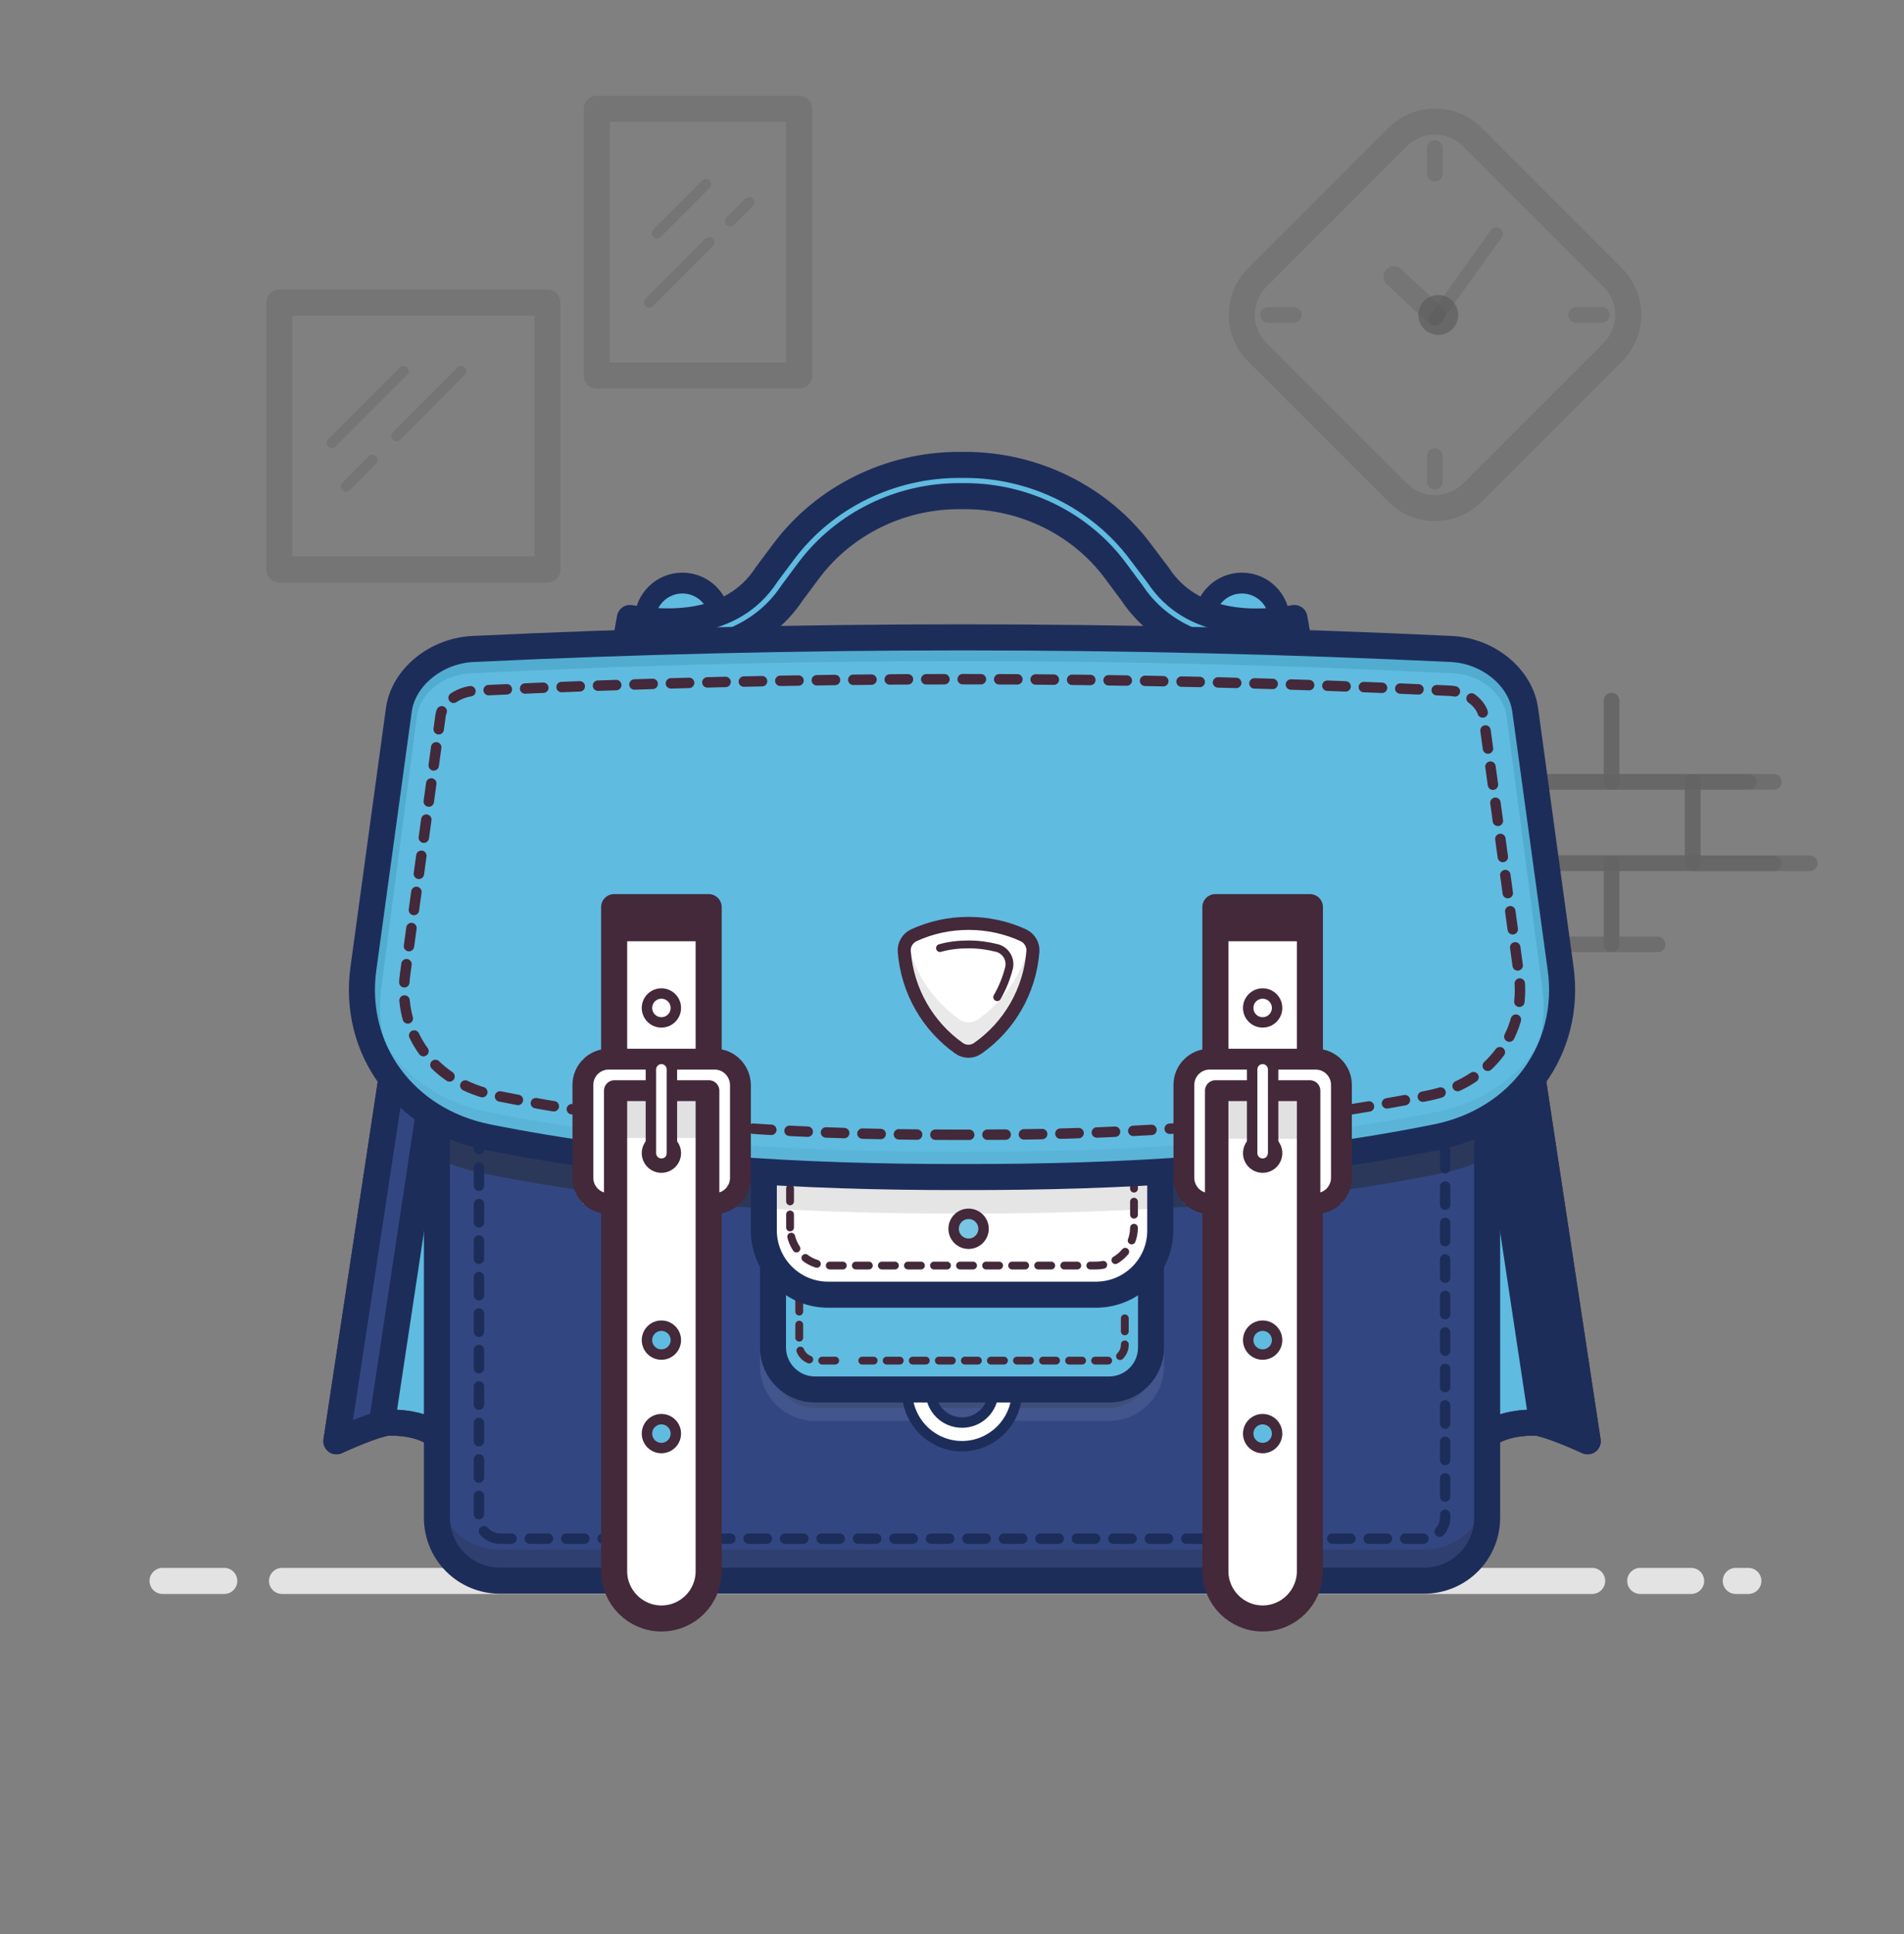 <svg width="190" height="193" viewBox="0 0 190 193" fill="none" xmlns="http://www.w3.org/2000/svg">
<rect x="0" y="0" width="190" height="193" fill="#808080" stroke="none"/>
<g clip-path="url(#clip0_199_5878)">
<g opacity="0.55">
<path opacity="0.55" d="M160.819 69.913V78.009H144.602" stroke="#474747" stroke-width="1.56" stroke-miterlimit="10" stroke-linecap="round" stroke-linejoin="round"/>
<path opacity="0.55" d="M177.01 78.009H160.818V69.913" stroke="#474747" stroke-width="1.56" stroke-miterlimit="10" stroke-linecap="round" stroke-linejoin="round"/>
<path opacity="0.55" d="M168.913 78.01H152.695V86.105H168.913V78.01Z" stroke="#474747" stroke-width="1.56" stroke-miterlimit="10" stroke-linecap="round" stroke-linejoin="round"/>
<path opacity="0.55" d="M165.403 94.227H160.818V86.132H177.01" stroke="#474747" stroke-width="1.56" stroke-miterlimit="10" stroke-linecap="round" stroke-linejoin="round"/>
<path opacity="0.55" d="M144.602 86.132H160.819V94.227H147.667" stroke="#474747" stroke-width="1.56" stroke-miterlimit="10" stroke-linecap="round" stroke-linejoin="round"/>
<path opacity="0.55" d="M139.072 78.01H152.696V86.132H144.6" stroke="#474747" stroke-width="1.56" stroke-miterlimit="10" stroke-linecap="round" stroke-linejoin="round"/>
<path opacity="0.55" d="M180.601 86.132H168.916V78.01H174.523" stroke="#474747" stroke-width="1.56" stroke-miterlimit="10" stroke-linecap="round" stroke-linejoin="round"/>
</g>
<g opacity="0.55">
<path opacity="0.55" d="M139.492 49.163L125.449 35.12C123.405 33.076 123.405 29.749 125.449 27.705L139.492 13.662C141.536 11.618 144.863 11.618 146.907 13.662L160.95 27.705C162.993 29.749 162.993 33.076 160.95 35.12L146.907 49.163C144.863 51.207 141.536 51.207 139.492 49.163Z" stroke="#333333" stroke-opacity="0.45" stroke-width="2.6" stroke-miterlimit="10" stroke-linecap="round" stroke-linejoin="round"/>
<path opacity="0.55" d="M143.186 17.33V14.762" stroke="#333333" stroke-opacity="0.45" stroke-width="1.56" stroke-miterlimit="10" stroke-linecap="round" stroke-linejoin="round"/>
<path opacity="0.55" d="M143.186 48.062V45.495" stroke="#333333" stroke-opacity="0.45" stroke-width="1.56" stroke-miterlimit="10" stroke-linecap="round" stroke-linejoin="round"/>
<path opacity="0.55" d="M157.281 31.426H159.849" stroke="#333333" stroke-opacity="0.45" stroke-width="1.56" stroke-miterlimit="10" stroke-linecap="round" stroke-linejoin="round"/>
<path opacity="0.55" d="M126.549 31.426H129.116" stroke="#333333" stroke-opacity="0.45" stroke-width="1.56" stroke-miterlimit="10" stroke-linecap="round" stroke-linejoin="round"/>
<path opacity="0.55" d="M143.185 31.425L139.098 27.6" stroke="#333333" stroke-opacity="0.45" stroke-width="2.08" stroke-miterlimit="10" stroke-linecap="round" stroke-linejoin="round"/>
<path opacity="0.55" d="M149.316 23.33L143.186 31.871" stroke="#333333" stroke-opacity="0.45" stroke-width="1.3" stroke-miterlimit="10" stroke-linecap="round" stroke-linejoin="round"/>
<path opacity="0.55" d="M143.526 33.417C144.626 33.417 145.518 32.525 145.518 31.425C145.518 30.326 144.626 29.434 143.526 29.434C142.427 29.434 141.535 30.326 141.535 31.425C141.535 32.525 142.427 33.417 143.526 33.417Z" fill="#333333"/>
</g>
<g opacity="0.55">
<path opacity="0.55" d="M54.629 30.194H27.879V56.813H54.629V30.194Z" stroke="#333333" stroke-opacity="0.45" stroke-width="2.6" stroke-miterlimit="10" stroke-linecap="round" stroke-linejoin="round"/>
<path opacity="0.55" d="M79.755 10.859H59.555V37.478H79.755V10.859Z" stroke="#333333" stroke-opacity="0.45" stroke-width="2.6" stroke-miterlimit="10" stroke-linecap="round" stroke-linejoin="round"/>
<path opacity="0.55" d="M33.117 44.185L40.27 37.032" stroke="#333333" stroke-opacity="0.45" stroke-width="1.04" stroke-miterlimit="10" stroke-linecap="round" stroke-linejoin="round"/>
<path opacity="0.55" d="M39.565 43.504L46.01 37.032" stroke="#333333" stroke-opacity="0.45" stroke-width="1.04" stroke-miterlimit="10" stroke-linecap="round" stroke-linejoin="round"/>
<path opacity="0.55" d="M34.535 48.534L37.155 45.888" stroke="#333333" stroke-opacity="0.45" stroke-width="1.04" stroke-miterlimit="10" stroke-linecap="round" stroke-linejoin="round"/>
<path opacity="0.55" d="M65.553 23.277L70.452 18.378" stroke="#333333" stroke-opacity="0.45" stroke-width="1.04" stroke-miterlimit="10" stroke-linecap="round" stroke-linejoin="round"/>
<path opacity="0.55" d="M72.863 22.072L74.75 20.185" stroke="#333333" stroke-opacity="0.45" stroke-width="1.04" stroke-miterlimit="10" stroke-linecap="round" stroke-linejoin="round"/>
<path opacity="0.55" d="M64.769 30.194L70.769 24.168" stroke="#333333" stroke-opacity="0.45" stroke-width="1.04" stroke-miterlimit="10" stroke-linecap="round" stroke-linejoin="round"/>
</g>
<path d="M163.676 157.736H168.759" stroke="#E3E3E3" stroke-width="2.6" stroke-miterlimit="10" stroke-linecap="round" stroke-linejoin="round"/>
<path d="M173.213 157.736H174.47" stroke="#E3E3E3" stroke-width="2.6" stroke-miterlimit="10" stroke-linecap="round" stroke-linejoin="round"/>
<path d="M28.143 157.736H158.881" stroke="#E3E3E3" stroke-width="2.6" stroke-miterlimit="10" stroke-linecap="round" stroke-linejoin="round"/>
<path d="M16.221 157.736H22.378" stroke="#E3E3E3" stroke-width="2.6" stroke-miterlimit="10" stroke-linecap="round" stroke-linejoin="round"/>
<path d="M64.35 61.922C64.35 59.853 66.026 58.176 68.096 58.176C70.166 58.176 71.843 59.853 71.843 61.922H64.35Z" fill="#60BBE0"/>
<path d="M64.35 61.922C64.35 59.853 66.026 58.176 68.096 58.176C70.166 58.176 71.843 59.853 71.843 61.922H64.35Z" fill="#60BBE0" stroke="#1D2D5A" stroke-width="2.08" stroke-miterlimit="10" stroke-linecap="round" stroke-linejoin="round"/>
<path d="M120.184 61.922C120.184 59.853 121.86 58.176 123.93 58.176C126 58.176 127.677 59.853 127.677 61.922H120.184Z" fill="#60BBE0"/>
<path d="M120.184 61.922C120.184 59.853 121.86 58.176 123.93 58.176C126 58.176 127.677 59.853 127.677 61.922H120.184Z" stroke="#1D2D5A" stroke-width="2.08" stroke-miterlimit="10" stroke-linecap="round" stroke-linejoin="round"/>
<path d="M125.449 65.145C119.973 65.145 115.545 63.049 112.951 59.145L111.274 56.892C107.816 52.255 102.209 49.504 96.314 49.504H95.685C89.79 49.504 84.21 52.255 80.725 56.892L79.048 59.145C75.826 64.019 69.721 66.062 62.307 64.752L62.857 61.66C66.472 62.289 73.049 62.604 76.455 57.39L76.507 57.311L78.21 55.032C82.271 49.608 88.795 46.386 95.685 46.386H96.314C103.205 46.386 109.729 49.608 113.79 55.032L115.571 57.39C118.977 62.604 125.553 62.316 129.169 61.66L129.719 64.752C128.226 65.014 126.811 65.145 125.449 65.145Z" fill="#60BBE0"/>
<path d="M125.449 65.145C119.973 65.145 115.545 63.049 112.951 59.145L111.274 56.892C107.816 52.255 102.209 49.504 96.314 49.504H95.685C89.79 49.504 84.21 52.255 80.725 56.892L79.048 59.145C75.826 64.019 69.721 66.062 62.307 64.752L62.857 61.66C66.472 62.289 73.049 62.604 76.455 57.39L76.507 57.311L78.21 55.032C82.271 49.608 88.795 46.386 95.685 46.386H96.314C103.205 46.386 109.729 49.608 113.79 55.032L115.571 57.39C118.977 62.604 125.553 62.316 129.169 61.66L129.719 64.752C128.226 65.014 126.811 65.145 125.449 65.145Z" stroke="#1D2D5A" stroke-width="2.6" stroke-miterlimit="10" stroke-linecap="round" stroke-linejoin="round"/>
<path d="M44.125 106.855H39.173L33.566 143.797C33.566 143.797 37.523 141.937 38.859 141.937C43.103 141.937 44.151 143.797 44.151 143.797V106.855H44.125Z" fill="#60BBE0"/>
<path d="M44.125 106.855H39.173L33.566 143.797C33.566 143.797 37.523 141.937 38.859 141.937C43.103 141.937 44.151 143.797 44.151 143.797V106.855H44.125Z" stroke="#43293A" stroke-width="2.6" stroke-miterlimit="10" stroke-linecap="round" stroke-linejoin="round"/>
<path d="M44.125 106.855H39.173L33.566 143.797C33.566 143.797 37.523 141.937 38.859 141.937C43.103 141.937 44.151 143.797 44.151 143.797V106.855H44.125Z" stroke="#1D2D5A" stroke-width="2.6" stroke-miterlimit="10" stroke-linecap="round" stroke-linejoin="round"/>
<path d="M43.417 106.855H39.199L33.592 143.797C33.592 143.797 36.421 142.487 38.098 142.068L43.417 106.855Z" fill="#324782"/>
<path d="M43.417 106.855H39.199L33.592 143.797C33.592 143.797 36.421 142.487 38.098 142.068L43.417 106.855Z" stroke="#1D2D5A" stroke-width="2.6" stroke-miterlimit="10" stroke-linecap="round" stroke-linejoin="round"/>
<path d="M147.878 106.855H152.83L158.436 143.797C158.436 143.797 154.48 141.937 153.144 141.937C148.9 141.937 147.852 143.797 147.852 143.797V106.855H147.878Z" fill="#60BBE0"/>
<path d="M147.878 106.855H152.83L158.436 143.797C158.436 143.797 154.48 141.937 153.144 141.937C148.9 141.937 147.852 143.797 147.852 143.797V106.855H147.878Z" stroke="#43293A" stroke-width="2.6" stroke-miterlimit="10" stroke-linecap="round" stroke-linejoin="round"/>
<path d="M147.878 106.855H152.83L158.436 143.797C158.436 143.797 154.48 141.937 153.144 141.937C148.9 141.937 147.852 143.797 147.852 143.797V106.855H147.878Z" stroke="#1D2D5A" stroke-width="2.6" stroke-miterlimit="10" stroke-linecap="round" stroke-linejoin="round"/>
<path d="M148.584 106.855H152.802L158.409 143.797C158.409 143.797 155.579 142.487 153.903 142.068L148.584 106.855Z" fill="#1D2D5A"/>
<path d="M148.584 106.855H152.802L158.409 143.797C158.409 143.797 155.579 142.487 153.903 142.068L148.584 106.855Z" stroke="#1D2D5A" stroke-width="2.6" stroke-miterlimit="10" stroke-linecap="round" stroke-linejoin="round"/>
<path d="M142.059 157.579H49.835C46.35 157.579 43.547 154.775 43.547 151.291V85.791H148.347V151.291C148.347 154.775 145.543 157.579 142.059 157.579Z" fill="#324782"/>
<path opacity="0.48" d="M110.671 140.47H81.327C79.021 140.47 77.135 138.584 77.135 136.278V125.615H114.863V136.278C114.863 138.61 112.976 140.47 110.671 140.47Z" fill="#2C385A" stroke="white" stroke-opacity="0.17" stroke-width="2.6" stroke-miterlimit="10"/>
<path d="M99.119 138.819C99.119 140.549 97.73 141.937 96.001 141.937C94.272 141.937 92.883 140.549 92.883 138.819H90.525C90.525 141.832 92.988 144.295 96.001 144.295C99.014 144.295 101.477 141.832 101.477 138.819H99.119Z" fill="white"/>
<path d="M99.119 138.819C99.119 140.549 97.73 141.937 96.001 141.937C94.272 141.937 92.883 140.549 92.883 138.819H90.525C90.525 141.832 92.988 144.295 96.001 144.295C99.014 144.295 101.477 141.832 101.477 138.819H99.119Z" stroke="#1D2D5A" stroke-width="1.04" stroke-miterlimit="10" stroke-linecap="round" stroke-linejoin="round"/>
<path opacity="0.48" d="M142.112 154.618H49.888C46.403 154.618 43.6 151.815 43.6 148.33V151.422C43.6 154.906 46.403 157.71 49.888 157.71H142.112C145.596 157.71 148.4 154.906 148.4 151.422V148.33C148.4 151.815 145.596 154.618 142.112 154.618Z" fill="#2C385A"/>
<path d="M148.4 115.554V86.97H43.6V115.554C45.014 116.235 46.534 116.733 48.158 117.074C61.809 119.825 76.743 121.108 95.161 121.108H96.838C115.257 121.108 130.191 119.825 143.841 117.074C145.465 116.733 146.985 116.235 148.4 115.554Z" fill="#2C385A"/>
<path d="M110.671 138.636H81.327C79.021 138.636 77.135 136.75 77.135 134.444V123.781H114.863V134.444C114.863 136.776 112.976 138.636 110.671 138.636Z" fill="#60BBE0"/>
<path opacity="0.45" d="M77.135 129.597C78.576 130.96 80.515 131.798 82.637 131.798H109.361C111.483 131.798 113.422 130.96 114.863 129.597V124.829H77.135V129.597Z" fill="#60BBE0"/>
<path d="M83.345 135.754H81.328C80.463 135.754 79.756 135.047 79.756 134.182V126.139" stroke="#43293A" stroke-width="0.78" stroke-miterlimit="10" stroke-linecap="round" stroke-linejoin="round" stroke-dasharray="1.3 1.3"/>
<path d="M112.243 131.536V134.182C112.243 135.047 111.536 135.754 110.671 135.754H86.043" stroke="#43293A" stroke-width="0.78" stroke-miterlimit="10" stroke-linecap="round" stroke-linejoin="round" stroke-dasharray="1.3 1.3"/>
<path d="M110.671 138.636H81.327C79.021 138.636 77.135 136.75 77.135 134.444V123.781H114.863V134.444C114.863 136.776 112.976 138.636 110.671 138.636Z" stroke="#1D2D5A" stroke-width="2.6" stroke-miterlimit="10" stroke-linecap="round" stroke-linejoin="round"/>
<path d="M109.364 129.178H82.64C79.103 129.178 76.221 126.296 76.221 122.759V116.366H115.783V122.785C115.783 126.322 112.901 129.178 109.364 129.178Z" fill="white"/>
<path opacity="0.84" d="M76.221 120.558C82.142 120.899 88.404 121.082 95.163 121.082H96.84C103.574 121.082 109.861 120.899 115.783 120.558V116.366H76.221V120.558Z" fill="#E1E1E1"/>
<path d="M109.364 129.178H82.64C79.103 129.178 76.221 126.296 76.221 122.759V116.366H115.783V122.785C115.783 126.322 112.901 129.178 109.364 129.178Z" stroke="#1D2D5A" stroke-width="2.6" stroke-miterlimit="10" stroke-linecap="round" stroke-linejoin="round"/>
<path d="M78.84 122.471V117.545H113.162V122.471C113.162 124.567 111.459 126.27 109.363 126.27H82.639C80.543 126.27 78.84 124.567 78.84 122.471Z" stroke="#43293A" stroke-width="0.78" stroke-miterlimit="10" stroke-linecap="round" stroke-linejoin="round" stroke-dasharray="1.3 1.3"/>
<path d="M142.112 157.71H49.888C46.403 157.71 43.6 154.906 43.6 151.422V85.922H148.4V151.422C148.4 154.906 145.596 157.71 142.112 157.71Z" stroke="#1D2D5A" stroke-width="2.6" stroke-miterlimit="10" stroke-linecap="round" stroke-linejoin="round"/>
<path d="M49.889 153.518C48.736 153.518 47.793 152.575 47.793 151.422V90.114H144.209V151.422C144.209 152.575 143.266 153.518 142.113 153.518H49.889Z" stroke="#1D2D5A" stroke-width="1.04" stroke-miterlimit="10" stroke-linecap="round" stroke-linejoin="round" stroke-dasharray="1.82 1.82"/>
<path d="M39.8 70.83L36.263 96.637C35.163 104.628 40.298 111.781 48.656 113.458C64.061 116.549 79.991 117.466 95.999 117.44C112.007 117.466 127.937 116.576 143.342 113.458C151.7 111.781 156.835 104.628 155.735 96.637L152.198 70.83C151.753 67.582 148.53 64.935 144.836 64.752C112.243 63.206 79.781 63.206 47.188 64.752C43.494 64.935 40.245 67.582 39.8 70.83Z" fill="#60BBE0"/>
<path opacity="0.55" d="M155.735 96.637L152.198 70.83C151.753 67.582 148.53 64.935 144.836 64.752C112.243 63.206 79.781 63.206 47.188 64.752C43.494 64.935 40.272 67.582 39.826 70.83L36.263 96.637C35.163 104.628 40.298 111.781 48.656 113.458C64.061 116.549 79.991 117.466 95.999 117.44C112.007 117.466 127.937 116.576 143.342 113.458C151.674 111.781 156.809 104.628 155.735 96.637ZM143.316 113.536C129.849 116.366 115.099 117.676 96.837 117.676H95.134C76.873 117.676 62.122 116.366 48.656 113.536C41.555 112.043 37.101 105.755 38.045 98.602L41.608 71.433C41.896 69.206 44.228 67.32 46.795 67.189C63.144 66.376 79.676 65.957 95.973 65.957C112.269 65.957 128.828 66.376 145.15 67.189C147.718 67.32 150.05 69.232 150.338 71.433L153.901 98.602C154.897 105.755 150.416 112.043 143.316 113.536Z" fill="#48A0C3"/>
<path opacity="0.45" d="M143.344 110.943C127.939 114.034 112.009 114.951 96.001 114.925C79.993 114.951 64.063 114.06 48.657 110.943C41.505 109.502 36.71 104.052 36.16 97.502C35.531 105.152 40.588 111.833 48.657 113.458C64.063 116.549 79.993 117.466 96.001 117.44C112.009 117.466 127.939 116.576 143.344 113.458C151.388 111.833 156.444 105.152 155.842 97.502C155.291 104.052 150.497 109.502 143.344 110.943Z" fill="#53ACD0"/>
<path d="M39.8 70.83L36.263 96.637C35.163 104.628 40.298 111.781 48.656 113.458C64.061 116.549 79.991 117.466 95.999 117.44C112.007 117.466 127.937 116.576 143.342 113.458C151.7 111.781 156.835 104.628 155.735 96.637L152.198 70.83C151.753 67.582 148.53 64.935 144.836 64.752C112.243 63.206 79.781 63.206 47.188 64.752C43.494 64.935 40.245 67.582 39.8 70.83Z" stroke="#1D2D5A" stroke-width="2.6" stroke-miterlimit="10" stroke-linecap="round" stroke-linejoin="round"/>
<path d="M95.161 113.222C77.214 113.222 62.699 111.99 49.494 109.318C43.337 108.087 39.617 103.082 40.429 97.188L43.966 71.38C44.123 70.28 45.564 69.022 47.372 68.918C63.511 68.158 79.886 67.765 95.999 67.765C112.112 67.765 128.461 68.158 144.626 68.918C146.46 68.996 147.875 70.28 148.032 71.38L151.569 97.188C152.382 103.109 148.661 108.087 142.504 109.318C129.299 111.99 114.785 113.222 96.838 113.222H95.161Z" stroke="#43293A" stroke-width="1.04" stroke-linecap="round" stroke-linejoin="round" stroke-dasharray="1.82 1.82"/>
<path d="M66.001 161.483C63.407 161.483 61.285 159.361 61.285 156.767V90.507H70.717V156.767C70.717 159.361 68.621 161.483 66.001 161.483Z" fill="white"/>
<path d="M70.717 90.507H61.285V93.913H70.717V90.507Z" fill="#43293A"/>
<path opacity="0.78" d="M70.717 108.821H61.285V113.537H70.717V108.821Z" fill="#D9D9D9"/>
<path d="M66.001 161.483C63.407 161.483 61.285 159.361 61.285 156.767V90.507H70.717V156.767C70.717 159.361 68.621 161.483 66.001 161.483Z" stroke="#43293A" stroke-width="2.6" stroke-miterlimit="10" stroke-linecap="round" stroke-linejoin="round"/>
<path d="M58.141 105.677V120.087H61.285V116.943V115.659V108.821H70.717V115.659V116.943V120.087H73.861V105.677H58.141Z" fill="white"/>
<path d="M71.32 105.677H60.736C59.321 105.677 58.168 106.829 58.168 108.244V117.519C58.168 118.934 59.321 120.087 60.736 120.087H61.312V116.943V113.537V108.821H70.744V113.537V116.943V120.087H71.32C72.735 120.087 73.888 118.934 73.888 117.519V108.244C73.862 106.829 72.735 105.677 71.32 105.677Z" stroke="#43293A" stroke-width="2.08" stroke-miterlimit="10" stroke-linecap="round" stroke-linejoin="round"/>
<path d="M66.001 102.009C66.797 102.009 67.442 101.364 67.442 100.568C67.442 99.772 66.797 99.127 66.001 99.127C65.206 99.127 64.561 99.772 64.561 100.568C64.561 101.364 65.206 102.009 66.001 102.009Z" fill="white"/>
<path d="M66.001 102.009C66.797 102.009 67.442 101.364 67.442 100.568C67.442 99.772 66.797 99.127 66.001 99.127C65.206 99.127 64.561 99.772 64.561 100.568C64.561 101.364 65.206 102.009 66.001 102.009Z" stroke="#43293A" stroke-width="1.04" stroke-miterlimit="10" stroke-linecap="round" stroke-linejoin="round"/>
<path d="M66.001 116.104C66.797 116.104 67.442 115.459 67.442 114.663C67.442 113.867 66.797 113.222 66.001 113.222C65.206 113.222 64.561 113.867 64.561 114.663C64.561 115.459 65.206 116.104 66.001 116.104Z" fill="white"/>
<path d="M66.001 116.497C66.797 116.497 67.442 115.852 67.442 115.056C67.442 114.26 66.797 113.615 66.001 113.615C65.206 113.615 64.561 114.26 64.561 115.056C64.561 115.852 65.206 116.497 66.001 116.497Z" stroke="#43293A" stroke-width="1.04" stroke-miterlimit="10" stroke-linecap="round" stroke-linejoin="round"/>
<path d="M66.001 135.152C66.797 135.152 67.442 134.507 67.442 133.711C67.442 132.915 66.797 132.27 66.001 132.27C65.206 132.27 64.561 132.915 64.561 133.711C64.561 134.507 65.206 135.152 66.001 135.152Z" fill="#60BBE0"/>
<path d="M66.001 135.152C66.797 135.152 67.442 134.507 67.442 133.711C67.442 132.915 66.797 132.27 66.001 132.27C65.206 132.27 64.561 132.915 64.561 133.711C64.561 134.507 65.206 135.152 66.001 135.152Z" stroke="#43293A" stroke-width="1.04" stroke-miterlimit="10" stroke-linecap="round" stroke-linejoin="round"/>
<path d="M66.001 144.479C66.797 144.479 67.442 143.834 67.442 143.038C67.442 142.242 66.797 141.597 66.001 141.597C65.206 141.597 64.561 142.242 64.561 143.038C64.561 143.834 65.206 144.479 66.001 144.479Z" fill="#60BBE0"/>
<path d="M66.001 144.479C66.797 144.479 67.442 143.834 67.442 143.038C67.442 142.242 66.797 141.597 66.001 141.597C65.206 141.597 64.561 142.242 64.561 143.038C64.561 143.834 65.206 144.479 66.001 144.479Z" stroke="#43293A" stroke-width="1.04" stroke-miterlimit="10" stroke-linecap="round" stroke-linejoin="round"/>
<path d="M66.001 116.104C65.425 116.104 64.953 115.633 64.953 115.056V106.699C64.953 106.122 65.425 105.651 66.001 105.651C66.578 105.651 67.049 106.122 67.049 106.699V115.056C67.049 115.659 66.604 116.104 66.001 116.104Z" fill="white"/>
<path d="M66.001 116.104C65.425 116.104 64.953 115.633 64.953 115.056V106.699C64.953 106.122 65.425 105.651 66.001 105.651C66.578 105.651 67.049 106.122 67.049 106.699V115.056C67.049 115.659 66.604 116.104 66.001 116.104Z" stroke="#43293A" stroke-width="1.04" stroke-miterlimit="10" stroke-linecap="round" stroke-linejoin="round"/>
<path d="M125.999 161.483C123.405 161.483 121.283 159.361 121.283 156.767V90.507H130.715V156.767C130.715 159.361 128.593 161.483 125.999 161.483Z" fill="white"/>
<path opacity="0.78" d="M130.401 108.899H120.969V113.615H130.401V108.899Z" fill="#D9D9D9"/>
<path d="M125.999 161.483C123.405 161.483 121.283 159.361 121.283 156.767V90.507H130.715V156.767C130.715 159.361 128.593 161.483 125.999 161.483Z" stroke="#43293A" stroke-width="2.6" stroke-miterlimit="10" stroke-linecap="round" stroke-linejoin="round"/>
<path d="M118.141 105.677V120.087H121.285V116.943V115.659V108.821H130.717V115.659V116.943V120.087H133.861V105.677H118.141Z" fill="white"/>
<path d="M131.293 105.677H120.708C119.293 105.677 118.141 106.829 118.141 108.244V117.519C118.141 118.934 119.293 120.087 120.708 120.087H121.285V116.943V113.537V108.821H130.717V113.537V116.943V120.087H131.293C132.708 120.087 133.861 118.934 133.861 117.519V108.244C133.861 106.829 132.708 105.677 131.293 105.677Z" stroke="#43293A" stroke-width="2.08" stroke-miterlimit="10" stroke-linecap="round" stroke-linejoin="round"/>
<path d="M126 102.009C126.796 102.009 127.441 101.364 127.441 100.568C127.441 99.772 126.796 99.127 126 99.127C125.204 99.127 124.559 99.772 124.559 100.568C124.559 101.364 125.204 102.009 126 102.009Z" fill="white"/>
<path d="M126 102.009C126.796 102.009 127.441 101.364 127.441 100.568C127.441 99.772 126.796 99.127 126 99.127C125.204 99.127 124.559 99.772 124.559 100.568C124.559 101.364 125.204 102.009 126 102.009Z" stroke="#43293A" stroke-width="1.04" stroke-miterlimit="10" stroke-linecap="round" stroke-linejoin="round"/>
<path d="M126 116.104C126.796 116.104 127.441 115.459 127.441 114.663C127.441 113.867 126.796 113.222 126 113.222C125.204 113.222 124.559 113.867 124.559 114.663C124.559 115.459 125.204 116.104 126 116.104Z" fill="white"/>
<path d="M126 116.497C126.796 116.497 127.441 115.852 127.441 115.056C127.441 114.26 126.796 113.615 126 113.615C125.204 113.615 124.559 114.26 124.559 115.056C124.559 115.852 125.204 116.497 126 116.497Z" stroke="#43293A" stroke-width="1.04" stroke-miterlimit="10" stroke-linecap="round" stroke-linejoin="round"/>
<path d="M126 135.152C126.796 135.152 127.441 134.507 127.441 133.711C127.441 132.915 126.796 132.27 126 132.27C125.204 132.27 124.559 132.915 124.559 133.711C124.559 134.507 125.204 135.152 126 135.152Z" fill="#60BBE0"/>
<path d="M126 135.152C126.796 135.152 127.441 134.507 127.441 133.711C127.441 132.915 126.796 132.27 126 132.27C125.204 132.27 124.559 132.915 124.559 133.711C124.559 134.507 125.204 135.152 126 135.152Z" stroke="#43293A" stroke-width="1.04" stroke-miterlimit="10" stroke-linecap="round" stroke-linejoin="round"/>
<path d="M126 144.479C126.796 144.479 127.441 143.834 127.441 143.038C127.441 142.242 126.796 141.597 126 141.597C125.204 141.597 124.559 142.242 124.559 143.038C124.559 143.834 125.204 144.479 126 144.479Z" fill="#60BBE0"/>
<path d="M126 144.479C126.796 144.479 127.441 143.834 127.441 143.038C127.441 142.242 126.796 141.597 126 141.597C125.204 141.597 124.559 142.242 124.559 143.038C124.559 143.834 125.204 144.479 126 144.479Z" stroke="#43293A" stroke-width="1.04" stroke-miterlimit="10" stroke-linecap="round" stroke-linejoin="round"/>
<path d="M125.999 116.104C125.423 116.104 124.951 115.633 124.951 115.056V106.699C124.951 106.122 125.423 105.651 125.999 105.651C126.576 105.651 127.047 106.122 127.047 106.699V115.056C127.021 115.659 126.576 116.104 125.999 116.104Z" fill="white"/>
<path d="M125.999 116.104C125.423 116.104 124.951 115.633 124.951 115.056V106.699C124.951 106.122 125.423 105.651 125.999 105.651C126.576 105.651 127.047 106.122 127.047 106.699V115.056C127.021 115.659 126.576 116.104 125.999 116.104Z" stroke="#43293A" stroke-width="1.04" stroke-miterlimit="10" stroke-linecap="round" stroke-linejoin="round"/>
<path d="M130.715 90.507H121.283V93.913H130.715V90.507Z" fill="#43293A"/>
<path opacity="0.84" d="M96.656 124.095C97.48 124.095 98.149 123.427 98.149 122.602C98.149 121.777 97.48 121.108 96.656 121.108C95.831 121.108 95.162 121.777 95.162 122.602C95.162 123.427 95.831 124.095 96.656 124.095Z" fill="#60BBE0"/>
<path d="M96.656 124.095C97.48 124.095 98.149 123.427 98.149 122.602C98.149 121.777 97.48 121.108 96.656 121.108C95.831 121.108 95.162 121.777 95.162 122.602C95.162 123.427 95.831 124.095 96.656 124.095Z" stroke="#43293A" stroke-width="1.04" stroke-miterlimit="10" stroke-linecap="round" stroke-linejoin="round"/>
<path d="M103.073 94.934C103.126 94.253 102.733 93.598 102.104 93.31C100.453 92.55 98.593 92.131 96.654 92.131C94.715 92.131 92.855 92.55 91.204 93.31C90.576 93.598 90.183 94.253 90.235 94.934C90.549 98.917 92.619 102.401 95.685 104.576C96.261 104.995 97.021 104.995 97.597 104.576C100.689 102.401 102.759 98.917 103.073 94.934Z" fill="white"/>
<path opacity="0.75" d="M97.624 101.694C97.048 102.113 96.288 102.113 95.711 101.694C93.118 99.86 91.257 97.083 90.55 93.886C90.34 94.175 90.236 94.541 90.262 94.934C90.576 98.917 92.646 102.401 95.711 104.576C96.288 104.995 97.048 104.995 97.624 104.576C100.689 102.375 102.785 98.917 103.074 94.934C103.1 94.568 102.995 94.201 102.785 93.886C102.078 97.109 100.192 99.86 97.624 101.694Z" fill="#E1E1E1"/>
<path d="M103.073 94.934C103.126 94.253 102.733 93.598 102.104 93.31C100.453 92.55 98.593 92.131 96.654 92.131C94.715 92.131 92.855 92.55 91.204 93.31C90.576 93.598 90.183 94.253 90.235 94.934C90.549 98.917 92.619 102.401 95.685 104.576C96.261 104.995 97.021 104.995 97.597 104.576C100.689 102.401 102.759 98.917 103.073 94.934Z" stroke="#43293A" stroke-width="1.3" stroke-miterlimit="10" stroke-linecap="round" stroke-linejoin="round"/>
<path d="M93.799 94.594C94.716 94.332 95.685 94.227 96.655 94.227C97.624 94.227 98.593 94.358 99.51 94.594C100.375 94.829 100.899 95.72 100.689 96.585C100.427 97.607 100.034 98.576 99.51 99.493" stroke="#43293A" stroke-width="0.78" stroke-miterlimit="10" stroke-linecap="round" stroke-linejoin="round"/>
</g>
<defs>
<clipPath id="clip0_199_5878">
<rect width="190" height="193" fill="white"/>
</clipPath>
</defs>
</svg>
